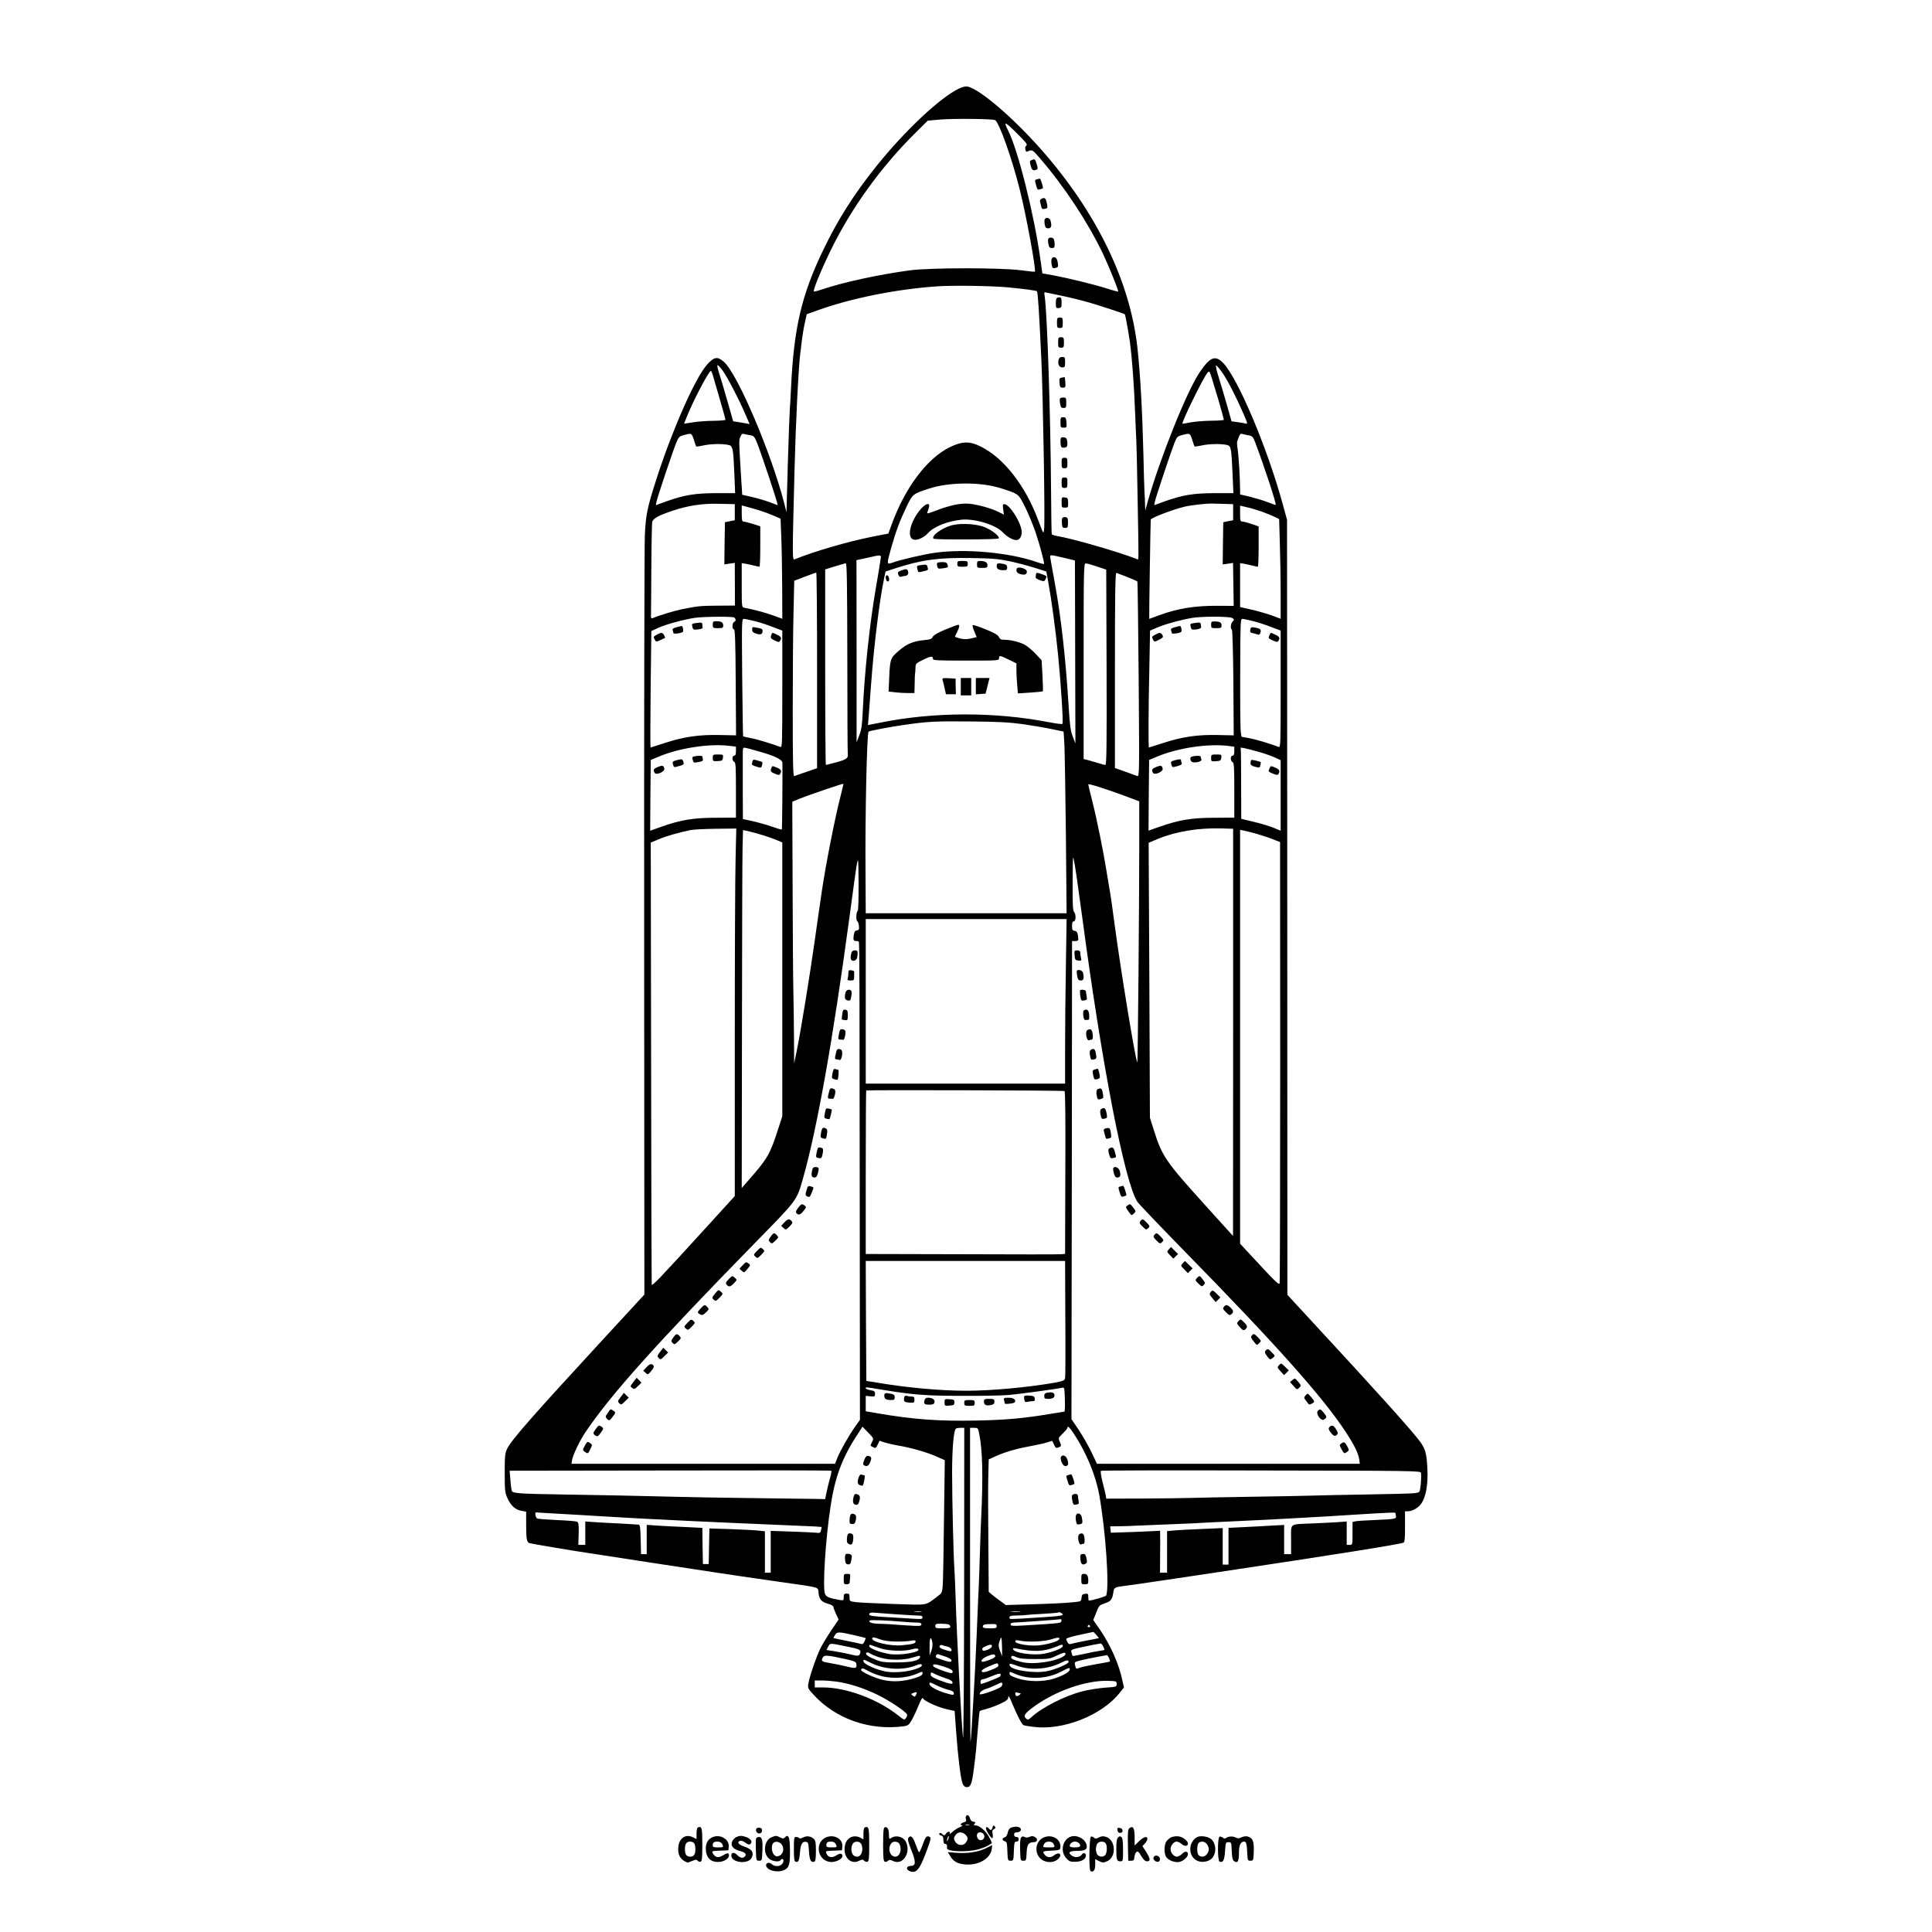 <?xml version="1.0" standalone="no"?>
<!DOCTYPE svg PUBLIC "-//W3C//DTD SVG 20010904//EN"
 "http://www.w3.org/TR/2001/REC-SVG-20010904/DTD/svg10.dtd">
<svg version="1.0" xmlns="http://www.w3.org/2000/svg"
 width="1667pt" height="1667pt" viewBox="0 0 1667 1667"
 preserveAspectRatio="xMidYMid meet">

<g transform="translate(0,1667) scale(0.1,-0.1)"
fill="#000000" stroke="none">
<path d="M8275 15906 c-162 -76 -471 -367 -715 -672 -192 -240 -330 -458 -455
-717 -190 -394 -256 -678 -280 -1202 -4 -77 -8 -156 -10 -175 -2 -19 -10 -227
-17 -462 l-12 -428 -18 73 c-112 435 -401 1115 -520 1223 -57 51 -85 47 -148
-23 -100 -113 -292 -544 -430 -968 -85 -263 -98 -324 -106 -505 -4 -85 -7
-1594 -6 -3353 l2 -3197 -344 -373 c-622 -675 -804 -882 -840 -957 -19 -40
-21 -63 -21 -210 0 -152 2 -169 24 -218 29 -64 69 -100 122 -108 l39 -7 0
-111 c0 -126 5 -153 29 -161 16 -5 382 -67 501 -84 36 -5 270 -41 520 -80 250
-38 505 -77 565 -86 61 -9 169 -25 240 -36 72 -11 240 -35 375 -54 319 -46
286 -36 293 -92 6 -54 27 -77 88 -93 21 -6 39 -16 39 -23 0 -7 11 -34 23 -62
l23 -49 -63 -93 c-34 -51 -77 -121 -93 -154 -35 -69 -95 -244 -105 -305 -6
-39 -4 -44 45 -97 190 -208 483 -311 777 -272 37 5 45 11 69 52 15 26 42 83
59 126 20 49 34 73 38 64 8 -22 122 -75 203 -94 l71 -16 12 -166 c16 -225 40
-419 56 -459 10 -23 20 -32 38 -32 33 0 44 30 61 168 16 122 20 169 36 366 5
65 11 120 14 123 2 2 30 11 62 19 32 9 86 29 121 46 53 26 63 35 63 57 0 17
13 -5 35 -60 37 -90 80 -175 95 -184 5 -3 44 -10 87 -15 254 -33 587 98 743
292 l38 48 -14 62 c-29 140 -103 306 -196 441 l-55 79 26 64 c23 61 27 64 73
80 53 17 64 31 74 92 7 47 7 47 124 62 47 6 157 22 245 35 88 13 327 49 530
79 1020 153 1584 243 1606 256 9 6 13 42 12 139 l0 131 24 0 c41 0 93 31 119
70 38 58 57 166 50 295 -6 136 -18 176 -66 240 -73 98 -401 462 -928 1031
l-214 232 -1 3343 -2 3344 -37 135 c-131 480 -385 1083 -513 1217 -69 72 -114
54 -205 -81 -111 -165 -342 -742 -449 -1121 l-19 -70 -2 50 c0 28 -3 77 -5
110 -2 33 -6 177 -9 320 -10 392 -27 695 -52 925 -63 570 -350 1163 -824 1703
-245 279 -532 525 -640 550 -16 4 -44 -2 -75 -17z m310 -272 c34 -13 147 -331
215 -604 55 -220 142 -692 129 -704 -2 -2 -56 3 -119 12 -171 23 -787 23 -962
-1 -267 -36 -574 -103 -751 -163 -39 -13 -73 -22 -75 -19 -9 9 62 183 143 350
180 370 438 727 737 1022 l103 102 115 10 c112 9 436 6 465 -5z m271 -220 c-9
-6 -13 -19 -9 -32 6 -25 4 -25 37 -12 23 8 30 3 91 -68 211 -245 411 -549 540
-818 51 -107 139 -324 133 -330 -2 -1 -46 10 -98 27 -117 37 -345 92 -465 114
l-91 16 -18 127 c-54 387 -193 940 -278 1107 -42 82 -29 79 71 -20 83 -82 99
-102 87 -111z m-151 -1224 c133 -13 235 -27 242 -33 8 -9 18 -158 38 -587 15
-325 33 -1404 24 -1465 -6 -45 -3 -51 -54 85 -112 295 -294 527 -489 625 -100
51 -165 49 -276 -6 -192 -97 -378 -343 -494 -658 l-31 -85 -135 -26 c-214 -43
-491 -123 -674 -196 -20 -8 -20 13 -1 756 10 404 34 895 50 1020 3 19 9 71 14
116 6 44 17 113 26 152 l16 71 87 31 c293 106 674 183 1032 209 140 10 475 5
625 -9z m470 -75 c66 -14 167 -39 225 -56 96 -28 300 -95 306 -101 4 -6 33
-165 43 -238 20 -150 35 -353 46 -630 3 -74 7 -178 10 -230 2 -52 7 -255 10
-450 11 -621 12 -571 -5 -564 -155 61 -544 174 -693 200 -20 3 -39 10 -42 14
-2 4 -5 169 -6 366 -4 636 -33 1543 -55 1687 -6 36 -5 38 18 32 12 -2 77 -16
143 -30z m-2940 -642 c40 -55 136 -238 193 -370 l40 -92 -26 5 c-15 3 -47 8
-71 12 l-45 7 -47 165 c-26 91 -58 200 -72 243 -14 42 -21 77 -16 77 5 0 25
-21 44 -47z m4312 -19 c45 -64 120 -211 182 -354 37 -85 38 -90 18 -85 -12 4
-44 9 -71 13 l-50 7 -38 135 c-21 74 -54 184 -72 243 -20 62 -29 106 -22 104
6 -2 30 -30 53 -63z m-4398 -16 c5 -18 32 -111 60 -207 28 -96 51 -178 51
-183 0 -4 -46 -8 -102 -9 -57 0 -137 -6 -180 -13 l-76 -12 20 50 c53 137 194
406 212 406 3 0 9 -15 15 -32z m4362 -212 c27 -93 49 -173 49 -178 0 -4 -48
-8 -107 -8 -60 -1 -139 -7 -178 -14 -38 -8 -71 -13 -72 -12 -11 10 181 401
215 439 15 17 17 16 30 -20 7 -21 35 -114 63 -207z m-4525 -348 c9 -29 18 -56
20 -59 2 -4 30 0 61 7 60 14 165 17 218 5 38 -8 42 -28 51 -246 l7 -170 -164
0 c-185 -1 -273 -16 -427 -70 l-93 -34 6 32 c9 43 138 427 168 502 23 56 28
61 69 71 65 18 65 18 84 -38z m486 37 c36 -7 38 -10 69 -89 33 -87 152 -443
163 -488 l6 -27 -77 29 c-43 15 -112 35 -154 44 l-75 17 -13 207 c-16 262 -16
262 -2 295 8 20 16 27 29 23 9 -3 34 -8 54 -11z m3814 -37 c9 -29 18 -56 20
-59 2 -4 30 0 61 7 60 14 165 17 218 5 37 -8 40 -24 50 -251 l7 -165 -163 0
c-185 -1 -273 -16 -427 -70 l-93 -34 6 32 c8 39 135 418 167 502 23 56 26 60
68 71 67 18 67 18 86 -38z m486 36 c34 -6 39 -11 59 -63 78 -207 184 -529 176
-537 -2 -2 -30 8 -63 21 -32 13 -101 34 -151 47 l-93 22 0 40 c-1 107 -12 287
-20 342 -6 34 -8 68 -5 75 23 65 26 70 43 65 9 -3 34 -8 54 -12z m-2171 -447
c52 -14 118 -36 145 -48 46 -23 52 -30 101 -128 28 -58 67 -152 87 -210 39
-117 80 -270 74 -277 -3 -2 -31 5 -64 17 -238 82 -609 116 -874 80 -99 -14
-295 -59 -367 -85 -54 -19 -54 -18 -14 125 41 146 76 238 132 355 54 112 56
113 197 159 162 52 410 58 583 12z m-2298 -146 l37 -1 0 -69 0 -70 -42 -8 -43
-9 -3 -182 -2 -182 45 7 45 6 0 -37 c0 -20 1 -102 1 -183 l0 -148 -148 -1
c-151 -1 -169 -3 -306 -30 -64 -13 -195 -52 -257 -78 -12 -5 -15 3 -13 41 1
27 2 208 3 404 1 196 5 369 7 383 6 32 56 59 176 99 130 44 259 64 392 60 39
-1 87 -2 108 -2z m4265 1 l72 -2 0 -69 0 -70 -42 -8 -43 -9 -3 -182 -2 -182
44 6 45 7 3 -185 3 -186 -135 1 c-202 1 -346 -22 -509 -82 -47 -17 -85 -31
-85 -31 -2 0 11 855 13 857 11 19 198 89 296 112 56 13 182 27 235 26 19 -1
68 -2 108 -3z m-3908 -95 l75 -32 6 -155 c4 -85 7 -280 8 -432 l1 -277 -77 28
c-66 24 -151 47 -250 67 -23 4 -23 5 -23 195 l0 190 38 -6 c20 -4 53 -11 72
-16 19 -5 38 -9 43 -9 4 0 7 79 7 175 l0 174 -66 21 c-36 11 -72 20 -80 20
-11 0 -14 17 -14 69 l0 70 92 -25 c51 -14 127 -39 168 -57z m4232 27 c40 -15
89 -35 109 -45 l36 -18 6 -212 c4 -117 7 -310 7 -430 l0 -218 -77 29 c-43 15
-122 38 -175 50 l-98 22 0 190 0 189 38 -6 c20 -4 53 -11 72 -16 19 -5 38 -9
43 -9 4 0 7 78 7 174 l0 174 -62 21 c-34 12 -70 21 -80 21 -16 0 -18 9 -18 69
l0 68 60 -14 c33 -7 92 -25 132 -39z m-3295 -416 c-3 -24 -21 -135 -41 -248
-53 -313 -96 -711 -112 -1060 -5 -116 -11 -157 -30 -205 l-23 -60 0 786 -1
786 93 20 c128 29 121 30 114 -19z m1583 19 l95 -23 2 -789 2 -790 -23 60
c-19 49 -25 95 -35 255 -25 409 -64 763 -118 1060 -19 107 -38 207 -40 223 -6
33 -6 33 117 4z m-466 -30 c65 -14 162 -40 216 -57 l98 -31 17 -92 c28 -154
63 -412 84 -622 25 -251 47 -592 38 -601 -4 -4 -55 3 -114 14 -466 91 -996 90
-1451 -2 l-113 -22 6 70 c3 39 12 166 21 281 24 330 74 738 114 922 l11 52 77
25 c232 76 380 96 662 91 182 -3 233 -7 334 -28z m-1403 -834 c0 -450 2 -826
4 -835 5 -29 -17 -44 -101 -66 -45 -12 -84 -22 -88 -22 -3 0 -6 380 -6 843 l0
844 83 26 c45 14 88 26 95 26 9 1 12 -169 13 -816z m2154 789 l80 -27 3 -842
c2 -695 0 -843 -11 -843 -7 0 -33 7 -58 15 -24 7 -63 19 -86 25 l-43 11 0 844
c0 798 1 845 18 844 9 0 53 -12 97 -27z m-2415 -896 l0 -844 -92 -32 c-51 -17
-99 -34 -105 -37 -10 -4 -13 116 -13 579 0 321 3 701 7 845 l6 262 91 35 c50
19 94 35 99 35 4 1 7 -379 7 -843z m2677 805 c46 -18 84 -35 87 -39 2 -4 7
-384 11 -846 6 -810 6 -839 -12 -832 -10 4 -57 21 -105 38 l-88 31 0 844 c0
672 3 844 13 840 6 -2 49 -19 94 -36z m-3392 -349 c16 -12 16 -32 0 -38 -18
-7 -21 -64 -2 -64 9 0 13 -100 15 -458 l3 -457 -141 3 c-176 4 -311 -15 -474
-69 -65 -21 -121 -39 -123 -39 -2 0 -2 226 1 503 l6 502 60 28 c67 30 221 72
315 86 75 11 327 13 340 3z m4299 -5 c17 -12 17 -15 2 -29 -17 -18 -22 -64 -7
-70 5 -2 11 -198 13 -458 l3 -455 -139 3 c-174 4 -308 -16 -470 -69 -65 -21
-121 -39 -123 -39 -5 0 -4 338 4 687 l6 322 71 30 c73 30 199 64 296 80 90 14
323 13 344 -2z m-4123 -26 c41 -10 112 -33 157 -51 l82 -31 0 -506 c0 -477 -1
-505 -17 -498 -65 25 -198 66 -253 76 -36 7 -66 14 -68 15 -2 1 -5 230 -8 508
-4 489 -4 506 14 506 10 0 52 -9 93 -19z m4300 0 c41 -10 112 -33 157 -51 l82
-31 0 -506 c0 -477 -1 -505 -17 -498 -69 27 -199 66 -254 76 l-67 12 -6 41
c-4 22 -6 251 -5 508 1 437 2 468 18 468 10 0 51 -9 92 -19z m-1987 -889 c82
-12 195 -31 251 -43 l102 -21 7 -112 c3 -61 9 -414 13 -783 l6 -673 -866 0
-867 0 -2 358 c-4 475 12 1195 26 1209 6 7 196 43 305 58 208 30 270 33 571
30 241 -2 336 -7 454 -23z m-2528 -188 l54 -6 0 -39 c0 -28 -4 -39 -15 -39 -9
0 -15 -9 -15 -24 0 -13 7 -26 15 -30 13 -5 15 -41 15 -243 l0 -238 -173 -1
c-195 0 -305 -19 -472 -78 l-95 -34 2 306 3 305 70 29 c180 75 440 114 611 92z
m4302 0 l52 -7 0 -38 c0 -28 -4 -39 -15 -39 -9 0 -15 -9 -15 -25 0 -14 7 -28
15 -31 13 -5 15 -42 15 -243 l0 -236 -173 -1 c-194 0 -300 -18 -471 -77 l-96
-34 2 305 3 305 70 29 c180 75 436 113 613 92z m-4038 -51 c129 -37 190 -67
191 -95 2 -89 -2 -572 -5 -575 -2 -3 -42 9 -87 25 -46 16 -121 37 -166 47
l-83 18 -1 228 c0 126 0 256 0 289 0 110 -3 102 34 95 17 -4 70 -18 117 -32z
m4300 0 c47 -13 109 -35 138 -48 l52 -24 0 -304 0 -305 -62 26 c-35 14 -111
37 -170 51 l-108 26 -1 270 c0 149 -1 287 -2 307 l-2 38 35 -6 c19 -4 73 -18
120 -31z m-3610 -393 c-47 -182 -126 -586 -159 -810 -17 -113 -46 -320 -66
-460 -42 -293 -115 -742 -149 -910 l-24 -115 -1 205 c-1 113 -3 288 -5 390 -3
102 -6 517 -7 924 l-3 738 59 25 c68 28 378 134 382 130 1 -2 -11 -54 -27
-117z m2443 17 l137 -51 0 -361 c0 -486 -12 -1896 -17 -1892 -15 16 -142 786
-198 1207 -14 107 -30 220 -35 250 -6 30 -19 114 -31 185 -29 180 -84 454
-125 615 -19 74 -34 138 -34 142 0 9 141 -35 303 -95z m947 -2045 l-1 -1757
-32 36 c-18 19 -108 120 -202 223 -350 388 -377 427 -448 651 l-35 110 -5
1187 -6 1186 73 31 c161 67 355 99 558 93 l98 -3 0 -1757z m-4293 1506 c-4
-139 -7 -853 -7 -1586 l0 -1332 -212 -233 c-440 -483 -503 -549 -505 -530 -1
10 -4 872 -5 1916 l-3 1897 70 29 c66 28 173 58 275 79 25 5 123 10 219 11
l174 2 -6 -253z m253 190 c36 -11 84 -29 108 -39 l42 -18 0 -1181 0 -1181 -41
-127 c-65 -199 -88 -240 -237 -410 l-72 -83 2 1393 c1 766 3 1461 5 1544 l4
152 62 -14 c34 -8 91 -24 127 -36z m4247 16 c45 -13 108 -34 140 -47 l58 -23
1 -1895 c0 -1042 -2 -1903 -5 -1913 -6 -14 -41 19 -174 163 l-167 180 0 1785
0 1786 33 -7 c17 -3 69 -16 114 -29z m-3446 -663 c-14 -9 -17 -81 -4 -89 6 -4
13 -23 14 -42 3 -29 1 -35 -17 -38 -16 -2 -23 -12 -27 -39 -7 -43 -3 -53 24
-53 10 0 19 -3 20 -7 5 -61 6 -405 7 -2116 l2 -2008 -44 -62 c-54 -77 -127
-206 -152 -269 l-19 -48 -1137 0 -1137 0 5 33 c9 47 66 166 115 239 220 325
598 748 1452 1622 384 392 369 373 425 566 121 425 259 1196 402 2260 81 599
75 576 78 296 1 -139 -2 -242 -7 -245z m1893 262 c15 -109 34 -245 42 -303
171 -1286 368 -2303 478 -2470 13 -19 187 -201 386 -405 809 -825 1214 -1279
1413 -1583 74 -113 107 -182 115 -234 l5 -38 -1134 0 -1134 0 -47 99 c-26 55
-76 141 -110 193 l-63 93 3 2063 2 2062 23 0 c32 0 35 4 28 48 -5 28 -11 38
-29 40 -18 3 -22 10 -22 43 0 28 4 39 15 39 19 0 21 63 2 82 -10 10 -13 69
-12 240 0 126 2 228 5 228 4 0 19 -89 34 -197z m-97 -730 c-4 -219 -7 -539 -7
-710 l0 -313 -860 0 -860 0 0 710 0 710 867 0 866 0 -6 -397z m-12 -1087 c7
-2 9 -244 7 -704 l-2 -701 -33 -3 c-17 -2 -404 -2 -859 0 l-828 2 0 703 c0
387 2 706 4 708 5 5 1697 1 1711 -5z m7 -1960 c2 -272 1 -505 -2 -518 -5 -20
-17 -25 -100 -40 -221 -39 -542 -68 -750 -68 -221 0 -514 26 -765 69 l-100 16
-3 518 -2 517 860 0 860 0 2 -494z m-1593 -615 c268 -45 387 -55 701 -55 168
-1 348 3 400 7 91 8 424 53 465 63 19 5 20 -1 23 -101 2 -58 0 -105 -4 -105
-4 0 -59 -9 -123 -20 -222 -37 -378 -52 -632 -57 -323 -7 -549 9 -861 63 l-98
17 0 66 0 67 40 -4 c37 -4 40 -2 40 21 0 22 -6 26 -40 32 -22 4 -40 11 -40 16
0 12 -6 12 129 -10z m-75 -453 c-8 -16 -14 -31 -12 -33 2 -1 12 -7 24 -13 18
-10 23 -7 37 23 l16 34 40 -14 c22 -7 80 -21 128 -29 113 -20 246 -58 329 -96
l66 -29 -7 -513 c-3 -282 -8 -540 -11 -573 -5 -56 -8 -62 -47 -91 -110 -81
-70 -73 -372 -64 -148 5 -296 12 -327 16 -58 7 -58 7 -58 40 0 30 -3 34 -25
34 -21 0 -25 -5 -25 -30 0 -30 -1 -31 -37 -25 -91 16 -114 26 -125 53 -21 55
4 463 48 752 38 254 100 421 232 622 l44 68 49 -51 c49 -50 49 -50 33 -81z
m1745 66 c105 -160 185 -353 216 -524 54 -303 88 -784 60 -867 -3 -8 -122 -43
-149 -43 -4 0 -6 14 -6 31 0 27 -3 30 -27 27 -23 -2 -29 -9 -31 -34 -3 -30 -6
-32 -55 -37 -72 -9 -231 -16 -430 -21 l-168 -5 -51 37 c-28 20 -61 46 -74 57
l-23 20 -3 415 c-2 228 -3 485 -1 571 l4 157 67 30 c80 36 185 65 307 87 50 9
109 22 132 30 l42 13 16 -34 c14 -30 18 -32 40 -22 23 10 24 12 10 46 -15 34
-15 35 25 73 22 22 40 43 40 49 0 23 18 6 59 -56z m-950 -1321 c-1 -770 -5
-1341 -10 -1294 -17 174 -53 864 -64 1216 -3 99 -8 205 -10 235 -8 99 -20 610
-20 840 1 199 12 341 31 372 3 4 21 8 40 8 l34 0 -1 -1377z m130 1325 c29
-139 34 -368 17 -723 -3 -60 -8 -198 -11 -305 -3 -107 -8 -238 -10 -290 -3
-52 -7 -153 -10 -225 -9 -239 -25 -568 -35 -725 -5 -85 -12 -207 -16 -270 -4
-63 -8 -117 -10 -119 -2 -2 -4 606 -4 1352 l0 1357 34 0 c34 0 35 -1 45 -52z
m-1289 -388 c-10 -36 -23 -90 -29 -120 l-11 -55 -98 2 c-53 0 -299 4 -547 7
-247 3 -535 8 -640 11 -329 8 -639 15 -980 20 -378 6 -431 10 -439 31 -3 8 -9
50 -12 94 l-7 80 1384 2 c761 2 1387 1 1391 -2 4 -3 -1 -35 -12 -70z m5101 52
c3 -37 0 -89 -6 -129 -6 -41 -7 -41 -53 -47 -26 -3 -211 -8 -412 -11 -201 -3
-417 -8 -480 -10 -63 -2 -304 -7 -535 -10 -231 -4 -460 -8 -510 -10 -49 -2
-232 -4 -405 -5 l-315 -1 -3 23 c-2 13 -15 66 -28 117 -13 52 -20 97 -15 100
5 4 628 5 1385 3 1300 -2 1376 -3 1377 -20z m-7288 -362 c188 -11 378 -22 422
-25 44 -2 127 -7 185 -10 58 -3 148 -8 200 -10 119 -7 907 -42 1135 -51 94 -3
171 -8 173 -9 2 -1 0 -14 -4 -29 -5 -23 -10 -25 -43 -21 -20 2 -116 7 -213 10
l-178 6 0 -181 0 -180 -25 0 -25 0 0 179 0 179 -52 5 c-29 4 -137 9 -240 13
l-187 6 -3 -153 -3 -154 -25 0 -25 0 -3 156 -2 156 -143 7 c-78 3 -186 9 -239
12 l-98 7 0 -127 0 -126 -25 0 -24 0 -3 127 c-2 103 -6 127 -18 128 -8 1 -76
5 -150 9 -74 3 -174 9 -222 12 l-88 6 0 -101 0 -101 -30 0 -30 0 3 96 c2 77
-1 97 -13 104 -8 4 -85 11 -170 14 -85 4 -163 10 -172 12 -16 5 -27 54 -12 54
3 0 159 -9 347 -20z m7068 13 c0 -5 2 -16 4 -25 4 -23 -8 -26 -175 -33 -80 -3
-157 -8 -172 -11 l-28 -6 0 -99 c0 -99 0 -99 -25 -99 l-25 0 0 101 0 101 -82
-6 c-46 -3 -144 -8 -218 -11 -200 -9 -180 7 -180 -140 l0 -125 -30 0 -30 0 0
126 0 126 -97 -5 c-54 -4 -162 -9 -240 -13 l-143 -7 0 -158 0 -159 -25 0 -25
0 0 158 0 157 -187 -8 c-104 -4 -212 -10 -240 -13 l-53 -5 0 -180 0 -179 -30
0 -31 0 1 153 c1 83 1 165 0 181 l0 28 -122 -6 c-68 -3 -163 -7 -213 -8 l-90
-3 -3 28 -3 27 88 1 c48 1 102 2 118 4 17 1 116 5 220 9 105 4 226 9 270 11
44 3 224 12 400 20 176 8 356 17 400 20 44 2 134 7 200 11 66 3 246 14 400 24
344 21 365 22 366 13z m-4093 -850 c-16 -2 -40 -2 -55 0 -16 2 -3 4 27 4 30 0
43 -2 28 -4z m849 0 c-20 -2 -52 -2 -70 0 -17 2 0 4 38 4 39 0 53 -2 32 -4z
m-1045 -23 c81 -6 161 -10 177 -10 22 0 31 -5 31 -16 0 -15 -11 -16 -97 -10
-54 3 -143 9 -198 12 -120 6 -165 12 -165 23 0 16 13 20 59 15 25 -2 112 -9
193 -14z m1408 10 c29 -18 1 -24 -160 -34 -309 -20 -290 -20 -290 -2 0 13 12
16 63 17 34 0 70 2 79 4 9 2 74 6 145 10 70 4 130 9 132 11 7 6 15 5 31 -6z
m-1360 -74 c30 -3 76 -5 103 -6 37 0 47 -4 47 -16 0 -15 -13 -16 -122 -9 -68
4 -132 9 -143 10 -11 1 -51 3 -90 4 -70 1 -102 11 -92 28 5 8 149 2 297 -11z
m1358 7 c-3 -19 -6 -19 -320 -38 -105 -6 -118 -5 -118 9 0 12 11 16 48 17 42
1 364 24 385 28 5 0 7 -7 5 -16z m-974 -29 c9 -3 16 -12 16 -20 0 -11 -16 -14
-65 -14 -58 0 -65 2 -65 20 0 17 7 20 49 20 27 0 56 -3 65 -6z m416 -15 c0
-17 -8 -19 -60 -19 -45 0 -60 4 -60 14 0 18 14 23 73 23 40 1 47 -2 47 -18z
m805 1 c3 -5 -1 -10 -10 -10 -9 0 -13 5 -10 10 3 6 8 10 10 10 2 0 7 -4 10
-10z m-2022 -82 c48 -11 87 -21 87 -23 0 -2 -5 -16 -12 -30 -7 -17 -17 -24
-27 -20 -8 3 -65 15 -125 27 -61 12 -112 23 -114 24 -2 1 4 14 13 27 19 29 29
29 178 -5z m2077 5 l22 -28 -109 -21 c-59 -11 -118 -24 -130 -28 -16 -5 -24
-2 -32 13 -6 11 -11 24 -11 30 0 5 42 19 93 30 90 20 125 27 139 30 4 0 16
-11 28 -26z m-1730 -57 c47 -1 104 2 128 7 33 6 42 4 42 -7 0 -17 -24 -23
-116 -32 -103 -10 -270 30 -258 61 4 10 17 9 62 -8 39 -14 83 -20 142 -21z
m1404 14 c-18 -17 -111 -42 -175 -47 -83 -7 -199 13 -199 34 0 12 8 13 43 6
74 -14 217 -7 277 15 50 17 76 14 54 -8z m-1089 -23 c3 -18 0 -49 -9 -72 l-15
-40 0 78 c-1 79 12 98 24 34z m601 -38 l1 -80 -18 45 c-14 37 -15 53 -6 81 6
19 13 35 16 35 3 0 6 -36 7 -81z m-1338 4 c106 -21 121 -28 115 -53 -8 -30
-17 -32 -80 -16 -32 8 -93 20 -135 27 l-77 12 15 29 c17 32 9 32 162 1z m2210
2 c7 -14 12 -28 12 -30 0 -2 -21 -7 -47 -10 -27 -4 -88 -16 -136 -27 -49 -11
-90 -18 -92 -16 -2 1 -6 15 -10 29 -6 25 -5 26 92 47 88 19 125 26 159 31 6 0
16 -10 22 -24z m-1923 -17 c70 -24 207 -28 274 -9 30 9 47 9 54 2 26 -26 -152
-57 -246 -43 -84 14 -177 49 -177 69 0 11 5 13 18 8 9 -4 44 -16 77 -27z m578
15 c27 -6 46 -27 34 -39 -3 -4 -28 1 -56 11 -37 12 -48 20 -44 31 3 9 12 13
22 9 9 -4 29 -9 44 -12z m385 0 c-2 -9 -20 -22 -40 -29 -31 -11 -37 -10 -42 2
-4 10 5 20 27 29 43 19 59 18 55 -2z m612 3 c0 -17 -82 -50 -162 -65 -94 -17
-255 6 -266 38 -4 11 3 12 29 7 147 -31 236 -27 336 13 59 24 63 25 63 7z
m-1570 -100 c77 -23 200 -22 278 3 57 17 63 18 60 3 -6 -31 -75 -46 -203 -46
-101 -1 -129 3 -176 22 -68 27 -94 46 -85 60 4 8 17 5 39 -8 18 -10 57 -26 87
-34z m1583 17 c-65 -49 -268 -79 -367 -54 -75 19 -96 29 -90 45 5 12 11 12 42
-2 28 -13 68 -17 162 -17 119 0 128 1 190 31 44 21 67 27 72 20 4 -6 0 -17 -9
-23z m-1025 -7 c30 -10 52 -24 52 -32 0 -21 -19 -18 -127 21 -7 2 -10 11 -7
20 4 9 12 14 18 12 6 -2 35 -12 64 -21z m430 6 c4 -12 -39 -34 -92 -48 -48
-12 -28 26 24 46 49 20 62 20 68 2z m-1298 -26 c74 -16 96 -25 98 -39 8 -43
-2 -46 -80 -27 -40 10 -106 24 -145 30 -74 12 -81 17 -63 50 11 21 39 19 190
-14z m2279 8 c6 -15 10 -28 8 -30 -2 -2 -55 -13 -118 -23 -63 -11 -128 -25
-143 -31 -33 -12 -31 -13 -40 22 -6 25 -3 28 31 37 37 10 162 36 213 44 14 2
28 5 31 6 3 0 11 -11 18 -25z m-2053 -43 c113 -56 269 -66 381 -23 41 16 53
17 57 6 8 -22 -98 -56 -194 -61 -60 -4 -103 -1 -147 11 -79 20 -163 62 -163
81 0 19 -3 20 66 -14z m1704 8 c0 -16 -118 -66 -188 -79 -106 -21 -304 8 -319
47 -9 23 1 23 58 2 114 -44 271 -34 386 25 47 24 63 25 63 5z m-1000 -82 c0
-14 -5 -16 -27 -11 -48 12 -132 45 -138 55 -16 24 12 24 85 0 59 -19 79 -31
80 -44z m394 58 c4 -12 -7 -21 -42 -36 -67 -29 -102 -35 -102 -17 0 8 26 25
63 40 77 32 74 31 81 13z m-1045 -86 c109 -38 242 -34 346 11 43 19 45 19 45
1 0 -13 -16 -24 -63 -39 -92 -30 -188 -37 -275 -18 -67 14 -192 70 -192 86 0
18 17 18 49 -1 20 -12 60 -30 90 -40z m1661 46 c0 -20 -50 -50 -130 -77 -92
-31 -229 -31 -322 1 -51 17 -68 27 -68 41 0 18 1 18 44 -1 120 -53 280 -47
399 16 74 38 77 39 77 20z m-1157 -42 c18 -9 57 -24 87 -34 35 -10 56 -23 58
-34 3 -14 -1 -16 -30 -10 -18 4 -61 19 -95 32 -46 19 -63 30 -63 44 0 23 3 23
43 2z m554 -19 c-10 -10 -148 -64 -163 -64 -2 0 -4 9 -4 20 0 12 7 20 18 20 9
0 46 13 82 28 43 19 67 25 72 18 4 -6 2 -16 -5 -22z m-1407 -44 c108 -15 239
-58 355 -115 102 -50 245 -146 252 -170 2 -6 -3 -19 -11 -30 -13 -18 -16 -16
-72 28 -176 138 -443 237 -641 237 l-73 0 0 30 0 30 63 0 c34 0 91 -5 127 -10z
m2415 -20 c0 -25 -2 -25 -100 -32 -55 -4 -144 -18 -198 -32 -149 -38 -349
-140 -439 -224 -23 -21 -30 -23 -43 -12 -28 23 -15 45 60 100 187 138 450 231
640 227 78 -2 80 -3 80 -27z m-1453 -50 c35 -9 48 -17 48 -30 0 -17 -4 -17
-49 -5 -86 22 -161 62 -161 84 0 18 3 18 57 -9 31 -16 79 -34 105 -40z m452
23 c-21 -15 -117 -52 -157 -60 -27 -5 -28 -4 -19 14 6 11 30 25 54 32 24 7 63
24 88 36 39 20 45 21 49 7 2 -9 -5 -22 -15 -29z m-724 -50 c0 -5 -4 -14 -9
-22 -8 -13 -12 -13 -26 -1 -16 13 -16 15 2 21 24 10 33 10 33 2z m893 -3 c7 0
3 -7 -7 -15 -21 -16 -36 -11 -36 12 0 10 6 13 16 9 9 -3 21 -6 27 -6z"/>
<path d="M8904 15290 c-20 -8 -21 -12 -11 -49 11 -40 20 -47 50 -35 12 4 13
12 3 44 -14 48 -16 50 -42 40z"/>
<path d="M8948 15123 c-21 -5 -21 -6 -7 -56 9 -33 13 -37 32 -31 12 3 23 8 25
9 6 5 -19 85 -26 84 -4 -1 -15 -3 -24 -6z"/>
<path d="M8982 14952 c-7 -5 -11 -15 -8 -23 2 -8 7 -26 10 -40 5 -22 10 -25
31 -21 23 4 25 8 19 41 -10 54 -20 62 -52 43z"/>
<path d="M9015 14779 c-4 -6 -4 -26 -1 -45 6 -28 11 -34 31 -34 26 0 32 19 19
68 -7 23 -38 30 -49 11z"/>
<path d="M9045 14610 c-3 -5 -3 -25 1 -45 5 -28 11 -35 30 -35 20 0 24 5 24
29 0 16 -3 36 -6 45 -7 18 -39 22 -49 6z"/>
<path d="M9074 14435 c-4 -8 -3 -30 0 -49 6 -29 10 -33 31 -28 27 5 29 11 19
61 -7 34 -40 44 -50 16z"/>
<path d="M9128 14103 c-14 -4 -18 -15 -18 -49 0 -41 2 -44 25 -42 22 2 25 7
25 45 0 45 -5 52 -32 46z"/>
<path d="M9120 13885 c0 -41 2 -45 25 -45 23 0 25 4 25 45 0 41 -2 45 -25 45
-23 0 -25 -4 -25 -45z"/>
<path d="M9130 13715 c0 -41 2 -45 25 -45 23 0 25 4 25 45 0 41 -2 45 -25 45
-23 0 -25 -4 -25 -45z"/>
<path d="M9134 13566 c-9 -38 4 -66 32 -66 22 0 24 4 24 45 0 41 -2 45 -25 45
-18 0 -26 -7 -31 -24z"/>
<path d="M9162 13412 c-20 -3 -23 -8 -20 -45 3 -37 6 -42 28 -42 23 0 25 3 22
45 -2 25 -4 45 -5 45 -1 1 -12 -1 -25 -3z"/>
<path d="M9146 13232 c-3 -5 -3 -25 1 -45 5 -31 10 -37 29 -37 22 0 24 4 24
45 0 41 -2 45 -24 45 -14 0 -27 -4 -30 -8z"/>
<path d="M9150 13025 c0 -42 2 -45 28 -45 26 0 27 2 24 45 -4 40 -7 45 -28 45
-22 0 -24 -4 -24 -45z"/>
<path d="M9155 12892 c-7 -7 -6 -57 1 -75 3 -9 14 -12 30 -9 19 3 24 10 24 36
0 17 -4 36 -8 42 -7 11 -38 15 -47 6z"/>
<path d="M9160 12675 c0 -41 2 -45 25 -45 23 0 25 4 25 45 0 41 -2 45 -25 45
-23 0 -25 -4 -25 -45z"/>
<path d="M9160 12505 c0 -41 2 -45 25 -45 23 0 25 4 25 45 0 41 -2 45 -25 45
-23 0 -25 -4 -25 -45z"/>
<path d="M9160 12336 c0 -44 1 -46 29 -46 27 0 28 2 27 43 -1 38 -4 42 -28 45
-27 3 -28 2 -28 -42z"/>
<path d="M9165 12198 c-3 -7 -4 -29 -2 -48 2 -30 6 -35 27 -35 23 0 25 4 25
45 0 39 -3 45 -23 48 -12 2 -24 -3 -27 -10z"/>
<path d="M8237 12314 c-38 -8 -99 -26 -135 -40 -104 -39 -106 -40 -99 -20 4
10 10 29 13 42 10 40 -29 30 -71 -18 -92 -107 -125 -248 -61 -264 32 -8 89 18
123 56 49 56 169 104 290 116 112 11 294 -44 353 -107 38 -40 88 -69 119 -69
32 0 53 41 45 87 -15 85 -107 223 -148 223 -15 0 -16 -7 -10 -45 l6 -45 -49
24 c-59 30 -178 63 -253 70 -32 3 -84 -1 -123 -10z"/>
<path d="M8203 12135 c-85 -26 -170 -91 -148 -113 10 -10 556 -8 562 2 13 20
-74 84 -142 105 -78 24 -206 27 -272 6z"/>
<path d="M8260 11805 c0 -23 4 -25 45 -25 41 0 45 2 45 25 0 23 -4 25 -45 25
-41 0 -45 -2 -45 -25z"/>
<path d="M8430 11800 c0 -29 2 -30 45 -30 41 0 45 2 45 24 0 24 -21 36 -67 36
-19 0 -23 -6 -23 -30z"/>
<path d="M8086 11812 c-3 -5 -2 -18 1 -30 5 -19 10 -21 47 -16 50 8 49 8 41
33 -5 17 -15 21 -45 21 -21 0 -41 -4 -44 -8z"/>
<path d="M8600 11786 c0 -26 16 -36 61 -36 24 0 29 4 29 24 0 18 -7 25 -31 30
-51 10 -59 7 -59 -18z"/>
<path d="M7937 11793 c-26 -4 -28 -8 -22 -31 8 -34 4 -32 49 -22 46 10 47 11
39 38 -5 22 -11 23 -66 15z"/>
<path d="M8773 11764 c-9 -24 4 -42 36 -49 36 -8 51 -1 51 24 0 25 -78 47 -87
25z"/>
<path d="M7774 11747 c-28 -11 -30 -15 -23 -36 6 -15 14 -21 25 -17 9 3 21 6
27 6 25 0 39 18 32 39 -7 24 -16 25 -61 8z"/>
<path d="M8939 11716 c-1 -9 -2 -21 -3 -27 -1 -7 16 -18 36 -25 34 -12 39 -11
48 6 14 26 13 29 -12 39 -58 22 -68 23 -69 7z"/>
<path d="M7645 11701 c-9 -16 5 -53 18 -48 13 4 11 36 -3 50 -4 5 -11 4 -15
-2z"/>
<path d="M8156 11238 c-66 -28 -101 -49 -108 -63 -8 -19 -21 -23 -81 -29 -83
-8 -140 -31 -201 -82 -82 -68 -86 -78 -93 -227 l-6 -134 54 -6 c30 -4 80 -7
112 -7 l57 0 2 78 c0 42 2 82 3 87 2 6 3 28 4 50 1 40 3 41 67 73 65 32 84 34
84 6 0 -12 44 -14 285 -14 278 0 285 0 285 20 0 27 8 25 85 -12 l65 -32 0 -61
c0 -33 3 -91 7 -129 l6 -69 106 7 c58 4 107 9 109 11 2 2 1 63 -3 136 l-8 133
-51 54 c-28 30 -69 64 -91 77 -43 25 -124 45 -181 45 -27 0 -37 5 -45 24 -8
17 -39 35 -115 66 -58 24 -108 40 -111 36 -4 -3 2 -28 14 -55 l20 -48 -49 -12
c-37 -8 -61 -8 -94 0 -24 6 -44 13 -44 16 0 2 6 16 14 31 24 47 29 72 14 71
-7 0 -57 -19 -112 -41z"/>
<path d="M8133 10803 c3 -10 11 -42 17 -70 l12 -53 43 0 43 0 -2 68 -1 67 -58
3 c-52 3 -58 1 -54 -15z"/>
<path d="M8290 10745 l0 -75 45 0 45 0 0 75 0 75 -45 0 -45 0 0 -75z"/>
<path d="M8420 10749 l0 -70 42 3 42 3 17 68 17 67 -59 0 -59 0 0 -71z"/>
<path d="M6150 11280 c0 -29 2 -30 45 -30 41 0 45 2 45 24 0 26 -16 36 -61 36
-26 0 -29 -4 -29 -30z"/>
<path d="M5998 11293 c-30 -5 -31 -6 -22 -39 5 -17 11 -19 47 -15 23 3 41 9
40 14 -2 4 -3 16 -3 27 0 20 -6 21 -62 13z"/>
<path d="M5837 11258 c-27 -7 -37 -14 -33 -25 3 -8 6 -19 6 -25 0 -11 69 -2
82 10 8 8 -1 53 -11 51 -3 -1 -23 -6 -44 -11z"/>
<path d="M5668 11194 c-31 -17 -32 -18 -18 -44 10 -19 12 -19 48 -3 20 10 38
18 40 19 2 1 -1 12 -8 23 -13 25 -25 26 -62 5z"/>
<path d="M10450 11279 c0 -28 2 -29 45 -29 41 0 45 2 45 25 0 25 -15 33 -67
33 -19 1 -23 -5 -23 -29z"/>
<path d="M10298 11293 c-30 -5 -31 -6 -22 -39 5 -17 11 -19 47 -15 25 4 42 11
41 19 -4 46 -2 45 -66 35z"/>
<path d="M10137 11258 c-27 -7 -37 -14 -33 -25 3 -8 6 -19 6 -25 0 -11 69 -2
82 10 8 8 -1 53 -11 51 -3 -1 -23 -6 -44 -11z"/>
<path d="M9968 11194 c-31 -17 -32 -18 -18 -45 11 -19 11 -19 51 1 34 18 38
23 29 40 -13 24 -25 24 -62 4z"/>
<path d="M6490 11238 c0 -20 8 -27 37 -36 38 -12 52 -5 53 25 0 16 -8 20 -53
28 -35 7 -37 6 -37 -17z"/>
<path d="M6656 11194 c-11 -27 -7 -34 30 -51 31 -15 36 -15 44 -3 16 25 11 36
-25 53 -43 21 -41 21 -49 1z"/>
<path d="M10788 11237 c-4 -21 0 -26 21 -30 14 -3 33 -8 43 -12 11 -4 18 0 23
15 9 28 -1 37 -46 45 -33 6 -37 4 -41 -18z"/>
<path d="M10952 11186 c-10 -22 -7 -25 30 -42 34 -15 41 -16 49 -3 15 24 10
35 -26 52 -44 21 -40 22 -53 -7z"/>
<path d="M6150 10131 c0 -29 2 -30 43 -28 38 2 42 5 45 30 3 26 2 27 -42 27
-44 0 -46 -1 -46 -29z"/>
<path d="M5987 10143 c-13 -3 -16 -10 -11 -26 9 -30 8 -30 52 -22 30 5 39 11
37 23 -2 9 -4 20 -4 25 -1 7 -44 8 -74 0z"/>
<path d="M5832 10109 c-28 -8 -32 -13 -26 -32 9 -30 7 -30 53 -17 42 11 46 16
35 44 -7 18 -14 18 -62 5z"/>
<path d="M5678 10053 c-39 -15 -45 -27 -29 -52 14 -22 87 10 83 36 -6 29 -15
32 -54 16z"/>
<path d="M10450 10129 c0 -29 1 -30 43 -27 38 3 42 6 45 31 3 26 2 27 -42 27
-45 0 -46 -1 -46 -31z"/>
<path d="M10288 10143 c-19 -5 -23 -20 -9 -42 13 -20 95 -5 87 16 -3 8 -6 19
-6 24 0 9 -41 10 -72 2z"/>
<path d="M10132 10109 c-28 -8 -32 -13 -26 -32 9 -30 7 -30 54 -17 31 8 40 15
36 26 -3 9 -6 20 -6 25 0 11 -14 10 -58 -2z"/>
<path d="M9978 10053 c-39 -15 -45 -27 -29 -52 14 -22 87 10 83 36 -6 29 -15
32 -54 16z"/>
<path d="M6493 10102 c-2 -9 -5 -21 -6 -26 -1 -5 17 -14 40 -21 40 -12 42 -12
48 12 7 30 9 28 -39 41 -33 10 -39 9 -43 -6z"/>
<path d="M6656 10044 c-11 -28 -7 -35 30 -50 30 -13 38 -13 45 -2 16 25 9 39
-26 54 -42 17 -42 17 -49 -2z"/>
<path d="M10796 10112 c-3 -3 -6 -15 -6 -27 0 -16 9 -23 39 -31 38 -10 40 -10
46 14 3 13 5 25 3 26 -12 8 -78 23 -82 18z"/>
<path d="M10952 10036 c-10 -23 -8 -25 30 -41 33 -13 43 -14 49 -3 16 25 9 39
-26 54 -43 18 -40 18 -53 -10z"/>
<path d="M7346 8448 c-12 -48 -7 -68 18 -68 24 0 36 21 36 68 0 17 -6 22 -24
22 -16 0 -26 -7 -30 -22z"/>
<path d="M7320 8271 c0 -16 -3 -36 -6 -45 -5 -13 1 -16 25 -16 29 0 31 3 31
35 0 19 0 38 0 43 0 4 -11 8 -25 10 -22 3 -25 0 -25 -27z"/>
<path d="M7296 8108 c-12 -46 -7 -65 18 -70 22 -4 25 -1 31 33 4 21 4 43 0 49
-11 18 -42 11 -49 -12z"/>
<path d="M7267 7918 c-3 -23 -5 -43 -4 -44 1 -1 13 -4 27 -6 23 -3 25 0 25 42
0 38 -3 45 -21 48 -18 3 -22 -3 -27 -40z"/>
<path d="M7246 7778 c-3 -7 -7 -28 -10 -45 -5 -28 -3 -33 14 -33 11 0 23 -1
27 -2 4 -2 11 15 15 36 6 29 5 42 -4 48 -19 12 -38 10 -42 -4z"/>
<path d="M7215 7593 c-4 -16 -8 -36 -10 -45 -2 -10 3 -18 10 -18 7 0 20 -2 28
-6 20 -7 34 75 15 88 -24 14 -38 8 -43 -19z"/>
<path d="M7183 7408 c-8 -41 -7 -43 16 -50 14 -4 26 -6 27 -5 9 10 14 87 6 87
-6 0 -17 3 -25 6 -12 4 -18 -5 -24 -38z"/>
<path d="M7157 7263 c-18 -66 -18 -73 3 -73 11 0 23 0 28 -1 4 0 11 16 16 36
6 28 5 39 -5 46 -22 14 -37 11 -42 -8z"/>
<path d="M7127 7103 c-2 -4 -7 -24 -11 -44 -6 -32 -4 -37 16 -42 12 -4 24 -4
26 -2 4 4 22 79 19 81 -10 8 -46 13 -50 7z"/>
<path d="M7085 6899 c-8 -45 -8 -44 22 -53 19 -6 22 -2 28 35 5 30 3 44 -6 50
-26 17 -37 9 -44 -32z"/>
<path d="M7056 6762 c-2 -4 -7 -23 -11 -43 -6 -33 -5 -37 19 -41 23 -5 26 -1
34 36 5 27 5 44 -2 48 -14 10 -34 10 -40 0z"/>
<path d="M7006 6565 c-8 -41 -2 -55 23 -55 13 0 22 12 29 40 11 44 8 50 -24
50 -17 0 -23 -7 -28 -35z"/>
<path d="M6959 6400 c-11 -35 -10 -43 2 -51 8 -5 18 -7 23 -6 9 3 39 78 34 82
-2 2 -13 6 -25 9 -19 6 -24 2 -34 -34z"/>
<path d="M6886 6248 c-18 -24 -22 -36 -14 -45 17 -21 35 -15 62 20 24 29 24
33 9 45 -24 17 -29 16 -57 -20z"/>
<path d="M6767 6122 l-27 -29 20 -18 c20 -19 21 -18 52 12 27 27 29 34 18 47
-18 23 -33 20 -63 -12z"/>
<path d="M6649 5999 c-20 -28 -20 -32 -5 -47 14 -15 18 -14 46 13 28 27 29 30
13 47 -22 24 -28 23 -54 -13z"/>
<path d="M6532 5877 c-31 -32 -32 -34 -14 -50 17 -16 20 -15 50 16 31 32 32
34 14 50 -17 16 -20 15 -50 -16z"/>
<path d="M6407 5752 l-27 -29 20 -18 c20 -18 21 -18 49 16 26 30 27 35 12 46
-22 17 -24 17 -54 -15z"/>
<path d="M6285 5630 c-23 -24 -26 -32 -15 -45 18 -22 33 -19 63 13 27 28 27
29 9 45 -24 22 -23 22 -57 -13z"/>
<path d="M6168 5506 c-26 -32 -27 -34 -10 -50 17 -15 20 -14 50 17 31 32 32
34 14 50 -23 21 -22 22 -54 -17z"/>
<path d="M6047 5382 c-32 -34 -33 -38 -6 -53 18 -9 25 -7 50 17 27 26 28 29
12 46 -21 24 -24 23 -56 -10z"/>
<path d="M5932 5257 c-31 -32 -32 -34 -14 -50 17 -16 20 -15 50 16 31 32 32
34 14 50 -17 16 -20 15 -50 -16z"/>
<path d="M5809 5129 c-20 -28 -20 -32 -5 -47 14 -15 18 -14 46 13 28 27 29 30
13 47 -22 24 -28 23 -54 -13z"/>
<path d="M5695 5005 c-25 -34 -26 -38 -11 -53 15 -15 19 -14 48 16 l33 32 -21
21 -21 20 -28 -36z"/>
<path d="M5577 4872 l-27 -29 20 -18 c20 -18 21 -18 49 16 21 24 26 37 19 47
-16 19 -32 15 -61 -16z"/>
<path d="M5464 4745 c-27 -36 -28 -38 -9 -51 17 -13 22 -11 49 16 l31 30 -21
21 -21 21 -29 -37z"/>
<path d="M5355 4615 c-26 -34 -27 -37 -12 -53 16 -15 19 -14 49 16 l33 32 -21
21 -21 21 -28 -37z"/>
<path d="M5250 4488 c-8 -13 -18 -28 -22 -34 -4 -6 1 -19 11 -28 18 -16 20
-16 47 19 27 36 27 38 9 51 -25 18 -28 18 -45 -8z"/>
<path d="M5141 4341 c-26 -36 -26 -43 -2 -58 16 -10 22 -7 45 25 24 34 25 38
9 50 -24 17 -29 16 -52 -17z"/>
<path d="M5045 4194 c-19 -36 -19 -36 0 -50 27 -20 29 -18 49 23 17 35 17 38
0 50 -25 18 -27 17 -49 -23z"/>
<path d="M9272 8428 c3 -39 6 -43 32 -46 28 -3 29 -2 22 28 -3 18 -6 39 -6 46
0 8 -11 14 -26 14 -23 0 -25 -3 -22 -42z"/>
<path d="M9290 8286 c0 -7 3 -28 6 -45 5 -24 12 -31 30 -31 25 0 30 20 18 68
-7 25 -54 32 -54 8z"/>
<path d="M9319 8123 c-2 -12 1 -46 6 -69 4 -17 10 -20 31 -16 23 4 25 8 20 35
-3 16 -6 36 -6 43 0 14 -49 20 -51 7z"/>
<path d="M9352 7952 c-13 -9 -4 -84 11 -83 4 1 14 1 23 1 12 0 14 9 12 42 -3
43 -19 57 -46 40z"/>
<path d="M9381 7781 c-20 -13 -5 -95 16 -87 8 3 19 6 24 6 10 0 12 34 3 68 -7
23 -20 27 -43 13z"/>
<path d="M9411 7611 c-9 -6 -11 -20 -6 -48 6 -36 9 -39 31 -35 26 5 28 11 18
61 -7 31 -18 38 -43 22z"/>
<path d="M9445 7442 c-19 -6 -20 -12 -13 -48 8 -37 11 -41 33 -36 14 2 25 10
25 17 0 25 -13 75 -19 74 -3 -1 -15 -4 -26 -7z"/>
<path d="M9473 7273 c-14 -5 -16 -34 -7 -71 5 -18 11 -21 28 -16 29 9 29 8 21
53 -6 39 -15 46 -42 34z"/>
<path d="M9502 7101 c-10 -6 -11 -19 -7 -45 8 -41 12 -45 40 -37 19 5 20 10
12 49 -8 41 -19 50 -45 33z"/>
<path d="M9537 6933 c-11 -3 -16 -11 -13 -21 3 -9 8 -30 12 -45 5 -23 10 -26
28 -21 28 9 27 6 20 53 -6 40 -11 43 -47 34z"/>
<path d="M9572 6761 c-11 -6 -11 -17 -3 -48 10 -36 14 -40 36 -35 29 5 28 4
14 55 -10 37 -22 44 -47 28z"/>
<path d="M9606 6592 c-3 -5 -1 -25 5 -45 7 -27 15 -37 30 -37 25 0 31 17 21
55 -8 30 -43 47 -56 27z"/>
<path d="M9668 6433 c-21 -5 -21 -5 -6 -54 9 -33 15 -38 32 -33 12 4 22 8 24
9 5 5 -21 85 -27 84 -3 -1 -14 -3 -23 -6z"/>
<path d="M9727 6268 c-16 -12 -15 -16 10 -51 26 -37 27 -37 46 -18 19 19 19
19 -4 50 -26 35 -28 36 -52 19z"/>
<path d="M9840 6134 c-11 -13 -9 -20 18 -47 30 -30 33 -30 49 -14 16 16 15 18
-12 47 -33 34 -38 36 -55 14z"/>
<path d="M9960 6014 c-11 -13 -9 -20 18 -47 30 -30 33 -30 49 -14 16 16 15 18
-12 47 -33 34 -38 36 -55 14z"/>
<path d="M10085 5890 c-18 -20 -18 -21 10 -50 l29 -30 20 20 21 20 -31 30 -30
31 -19 -21z"/>
<path d="M10205 5770 c-19 -20 -18 -21 13 -53 l32 -32 20 21 20 20 -33 32 -33
32 -19 -20z"/>
<path d="M10327 5642 c-16 -17 -15 -20 13 -47 28 -27 32 -28 46 -13 15 15 14
19 -7 47 -27 36 -30 37 -52 13z"/>
<path d="M10447 5523 c-14 -17 -13 -21 13 -53 l29 -35 21 20 20 21 -33 32
c-32 31 -34 32 -50 15z"/>
<path d="M10560 5394 c-11 -13 -9 -20 18 -46 26 -27 33 -29 46 -18 22 17 20
33 -7 58 -28 26 -40 27 -57 6z"/>
<path d="M10686 5271 c-17 -18 -16 -20 12 -52 26 -29 32 -31 46 -20 23 19 20
33 -12 64 -28 27 -29 27 -46 8z"/>
<path d="M10800 5145 c-9 -11 -6 -21 17 -49 28 -35 28 -36 47 -16 20 20 20 20
-9 50 -33 34 -38 36 -55 15z"/>
<path d="M10920 5016 c-9 -12 -7 -21 11 -45 26 -35 27 -36 53 -16 19 15 19 16
-9 45 -33 34 -38 36 -55 16z"/>
<path d="M11036 4891 c-17 -18 -16 -20 13 -53 l30 -33 21 20 20 21 -33 32
c-33 32 -34 32 -51 13z"/>
<path d="M11152 4763 l-21 -18 30 -34 c30 -33 31 -33 49 -15 18 18 18 20 -9
52 -27 32 -29 32 -49 15z"/>
<path d="M11266 4631 c-17 -19 -17 -21 5 -50 26 -35 24 -34 50 -21 25 14 24
18 -10 58 -27 32 -28 32 -45 13z"/>
<path d="M11370 4495 c-19 -22 27 -88 52 -74 28 15 28 23 2 57 -29 36 -36 38
-54 17z"/>
<path d="M11470 4356 c-9 -12 -7 -21 11 -45 25 -33 40 -38 57 -18 8 9 5 21
-10 45 -22 35 -39 40 -58 18z"/>
<path d="M11574 4216 c-18 -14 -18 -15 1 -50 22 -40 24 -41 49 -23 17 13 17
15 2 45 -21 40 -29 44 -52 28z"/>
<path d="M9033 4653 c-16 -3 -23 -11 -23 -29 0 -20 5 -24 33 -24 41 0 60 12
55 36 -3 19 -25 25 -65 17z"/>
<path d="M7630 4626 c0 -26 16 -36 61 -36 24 0 29 4 29 24 0 18 -7 25 -31 30
-51 10 -59 7 -59 -18z"/>
<path d="M7807 4624 c-4 -4 -7 -17 -7 -30 0 -19 6 -22 45 -26 43 -3 45 -2 45
24 0 23 -4 28 -24 28 -13 0 -31 2 -38 5 -8 3 -17 2 -21 -1z"/>
<path d="M8839 4625 c-4 -3 -4 -17 -1 -31 4 -20 9 -24 26 -20 11 3 31 6 44 6
19 0 23 5 20 23 -2 18 -10 23 -43 25 -23 2 -43 0 -46 -3z"/>
<path d="M7977 4588 c-9 -31 -1 -38 42 -38 30 0 40 4 44 20 6 23 -18 40 -56
40 -17 0 -26 -7 -30 -22z"/>
<path d="M8664 4588 c3 -13 6 -25 6 -28 0 -9 80 1 85 10 14 23 -9 40 -52 40
-42 0 -45 -2 -39 -22z"/>
<path d="M8150 4569 c0 -29 1 -30 43 -27 37 3 42 6 42 28 0 22 -4 25 -42 27
-42 3 -43 2 -43 -28z"/>
<path d="M8490 4576 c0 -28 19 -38 60 -29 23 4 30 11 30 29 0 22 -4 24 -45 24
-41 0 -45 -2 -45 -24z"/>
<path d="M8320 4565 c0 -23 4 -25 45 -25 41 0 45 2 45 25 0 23 -4 25 -45 25
-41 0 -45 -2 -45 -25z"/>
<path d="M7457 4073 c-11 -28 -12 -40 -3 -45 24 -16 42 -7 55 28 11 30 11 38
0 45 -25 16 -37 9 -52 -28z"/>
<path d="M7410 3925 c-15 -41 -12 -63 11 -70 11 -4 22 -5 23 -3 9 10 23 88 16
88 -5 0 -15 3 -24 6 -11 4 -19 -2 -26 -21z"/>
<path d="M7366 3758 c-11 -43 -7 -66 15 -71 15 -4 22 1 30 19 13 37 11 61 -7
68 -25 10 -31 7 -38 -16z"/>
<path d="M7336 3594 c-3 -9 -6 -29 -6 -45 0 -24 4 -29 24 -29 19 0 25 7 31 36
4 26 2 39 -7 45 -20 13 -35 11 -42 -7z"/>
<path d="M7308 3399 c-3 -31 0 -43 14 -50 26 -14 35 -5 40 41 2 27 -1 41 -10
45 -31 12 -40 4 -44 -36z"/>
<path d="M7294 3255 c-3 -7 -4 -28 -2 -47 2 -25 8 -34 24 -36 17 -2 23 4 28
29 3 17 6 37 6 44 0 17 -50 26 -56 10z"/>
<path d="M7280 3045 c0 -41 2 -45 25 -45 14 0 25 6 26 13 0 6 2 27 4 45 3 30
1 32 -26 32 -28 0 -29 -2 -29 -45z"/>
<path d="M9155 4100 c-12 -19 15 -80 35 -80 27 0 33 16 20 55 -11 35 -41 48
-55 25z"/>
<path d="M9218 3943 c-21 -5 -21 -5 -6 -54 9 -33 15 -38 32 -33 12 4 23 8 25
10 7 6 -19 84 -27 83 -4 -1 -15 -3 -24 -6z"/>
<path d="M9254 3772 c-7 -4 -7 -21 -2 -48 8 -37 11 -41 34 -36 23 4 25 8 20
35 -3 16 -6 36 -6 43 0 15 -28 19 -46 6z"/>
<path d="M9284 3595 c-4 -8 -3 -30 0 -49 6 -29 10 -33 31 -28 27 5 29 11 19
61 -7 34 -40 44 -50 16z"/>
<path d="M9312 3432 c-19 -13 -5 -95 15 -88 8 4 19 6 24 6 6 0 9 19 7 42 -3
44 -19 57 -46 40z"/>
<path d="M9342 3262 c-20 -3 -23 -8 -20 -45 3 -43 19 -56 47 -38 11 7 12 18 5
48 -8 32 -13 37 -32 35z"/>
<path d="M9330 3045 c0 -43 1 -45 30 -45 26 0 30 3 30 29 0 45 -10 61 -36 61
-22 0 -24 -4 -24 -45z"/>
<path d="M8335 1000 c-3 -5 -4 -19 0 -29 4 -14 -1 -20 -20 -25 -26 -7 -35 -26
-12 -26 6 -1 -4 -8 -23 -16 -19 -8 -48 -27 -64 -42 -16 -15 -26 -22 -22 -15
12 22 -16 25 -31 3 -14 -20 -16 -20 -33 -5 -13 11 -20 13 -25 5 -4 -7 2 -14
14 -17 16 -4 21 -13 21 -39 0 -24 5 -34 15 -34 14 0 19 -11 16 -37 -4 -30 179
-36 273 -9 48 14 78 28 114 52 2 2 -9 26 -24 54 -29 54 -84 100 -118 100 -15
0 -16 3 -7 14 10 12 8 15 -11 18 -14 2 -24 12 -28 27 -6 27 -24 38 -35 21z
m28 -77 c-7 -2 -21 -2 -30 0 -10 3 -4 5 12 5 17 0 24 -2 18 -5z m-33 -83 c24
-24 25 -38 4 -68 -22 -32 -73 -27 -93 9 -13 24 -13 29 2 53 21 32 59 34 87 6z
m159 1 c15 -27 -9 -56 -37 -47 -21 7 -31 44 -15 59 13 13 42 7 52 -12z m-308
-42 c-5 -13 -10 -19 -10 -12 -1 15 10 45 15 40 3 -2 0 -15 -5 -28z"/>
<path d="M8564 902 c-7 -26 -17 -28 -34 -7 -8 10 -17 12 -22 7 -10 -10 38 -92
54 -92 5 0 6 15 3 34 -6 27 -3 36 12 44 15 9 16 13 5 24 -10 10 -14 9 -18 -10z"/>
<path d="M6023 903 c-8 -3 -13 -23 -13 -53 l0 -48 -30 15 c-62 31 -119 -5
-127 -81 -8 -70 17 -114 79 -137 2 -1 20 6 40 14 31 13 39 13 48 2 6 -8 18
-11 26 -8 11 4 14 33 14 148 0 144 -4 159 -37 148z m-35 -135 c7 -7 12 -30 12
-53 0 -46 -13 -65 -45 -65 -32 0 -45 19 -45 65 0 46 13 65 45 65 12 0 26 -5
33 -12z"/>
<path d="M7463 903 c-8 -3 -13 -24 -13 -54 l0 -50 -27 15 c-58 29 -118 0 -132
-65 -21 -97 46 -172 121 -135 26 13 32 14 44 1 8 -8 21 -12 29 -9 12 5 15 32
15 149 0 144 -4 159 -37 148z m-33 -142 c24 -46 5 -111 -34 -111 -31 0 -50 24
-50 65 0 18 6 40 13 49 18 22 58 20 71 -3z"/>
<path d="M7633 903 c-10 -3 -13 -42 -13 -148 0 -117 3 -144 15 -149 8 -3 20 1
27 8 11 11 18 11 45 -2 81 -39 154 68 111 163 -22 49 -93 66 -135 32 -10 -7
-13 1 -13 36 0 45 -14 68 -37 60z m127 -142 c25 -47 5 -111 -35 -111 -48 0
-69 74 -33 117 16 19 56 15 68 -6z"/>
<path d="M8723 900 c-14 -6 -24 -21 -28 -44 -5 -22 -14 -36 -26 -39 -25 -7
-24 -27 1 -34 17 -4 20 -15 22 -87 3 -79 4 -81 28 -81 24 0 25 2 28 83 3 74 5
82 22 82 13 0 20 7 20 20 0 13 -7 20 -20 20 -13 0 -20 7 -20 20 0 15 7 20 25
20 14 0 28 7 32 16 11 29 -37 43 -84 24z"/>
<path d="M9746 897 c-14 -11 -16 -30 -14 -147 l3 -135 25 0 c21 0 26 5 28 32
2 17 9 37 17 43 12 10 20 3 42 -34 20 -33 34 -46 50 -46 32 0 29 23 -8 82
l-32 49 22 23 c11 12 21 30 21 39 0 28 -32 19 -72 -20 l-38 -37 0 71 c0 78
-13 102 -44 80z"/>
<path d="M6526 891 c-10 -16 5 -41 24 -41 19 0 30 17 23 38 -5 14 -39 16 -47
3z"/>
<path d="M9642 878 c2 -15 10 -23 23 -23 30 0 27 39 -3 43 -20 3 -23 0 -20
-20z"/>
<path d="M6150 819 c-39 -16 -60 -49 -60 -97 0 -81 42 -123 118 -117 42 3 82
30 82 55 0 25 -14 25 -56 -1 -37 -22 -64 -16 -84 21 -10 18 -6 19 62 22 l73 3
3 31 c6 63 -72 110 -138 83z m80 -58 c15 -30 14 -31 -35 -31 -37 0 -45 3 -45
18 0 25 9 32 41 32 18 0 32 -7 39 -19z"/>
<path d="M6350 817 c-13 -7 -29 -25 -34 -39 -13 -36 12 -64 68 -79 46 -12 60
-27 44 -46 -16 -20 -42 -15 -67 11 -25 26 -51 25 -51 -4 0 -64 150 -79 177
-17 19 44 2 70 -60 92 -56 19 -72 40 -41 52 8 3 29 -4 45 -16 24 -18 33 -20
44 -11 21 17 3 45 -36 59 -41 14 -58 14 -89 -2z"/>
<path d="M6654 816 c-61 -27 -73 -137 -19 -183 27 -24 89 -32 100 -13 9 14 25
12 25 -3 0 -45 -63 -65 -100 -32 -21 19 -50 14 -50 -8 0 -43 92 -69 153 -44
46 20 55 49 53 179 -1 106 -13 135 -42 106 -14 -14 -19 -14 -43 -2 -32 17 -38
17 -77 0z m95 -67 c19 -34 7 -77 -24 -91 -21 -9 -28 -8 -45 7 -23 21 -27 84
-8 103 20 20 61 10 77 -19z"/>
<path d="M6928 815 c-16 -8 -30 -10 -33 -4 -4 5 -15 9 -26 9 -18 0 -19 -8 -19
-104 0 -78 3 -105 13 -109 25 -10 34 8 39 76 6 74 20 100 52 95 19 -3 22 -11
26 -81 5 -78 17 -101 47 -90 9 4 13 29 13 93 0 72 -3 90 -19 104 -26 24 -62
28 -93 11z"/>
<path d="M7120 813 c-89 -46 -66 -188 33 -207 62 -12 140 35 109 66 -7 7 -21
4 -44 -10 -40 -25 -71 -20 -86 13 -11 24 -11 24 61 27 l72 3 3 31 c7 70 -77
113 -148 77z m90 -52 c15 -30 14 -31 -35 -31 -37 0 -45 3 -45 18 0 25 9 32 41
32 18 0 32 -7 39 -19z"/>
<path d="M7839 814 c-10 -12 -5 -33 25 -109 41 -103 39 -135 -8 -135 -31 0
-41 -26 -16 -40 59 -32 91 -1 145 143 49 129 52 142 32 150 -23 9 -33 -5 -58
-75 -13 -37 -27 -64 -30 -60 -4 4 -17 35 -29 69 -23 65 -41 81 -61 57z"/>
<path d="M8811 816 c-8 -9 -11 -48 -9 -107 3 -93 3 -94 28 -94 24 0 25 3 28
67 3 73 16 92 60 93 34 0 41 29 11 45 -16 9 -28 9 -46 1 -16 -7 -30 -8 -43 -1
-13 7 -21 6 -29 -4z"/>
<path d="M9000 813 c-78 -40 -76 -158 3 -197 45 -21 97 -16 128 15 39 39 7 65
-37 30 -29 -23 -60 -20 -81 7 -22 27 -15 31 59 34 61 3 73 6 76 21 15 75 -72
128 -148 90z m90 -52 c15 -30 14 -31 -40 -31 -54 0 -55 1 -40 31 7 12 21 19
40 19 19 0 33 -7 40 -19z"/>
<path d="M9234 821 c-68 -29 -86 -126 -35 -183 26 -29 35 -33 80 -32 55 1 91
23 91 56 0 19 -25 25 -35 7 -15 -23 -57 -30 -81 -14 -45 29 -31 45 40 45 71 0
91 13 81 53 -14 54 -89 90 -141 68z m74 -53 c25 -25 13 -38 -33 -38 -30 0 -45
4 -45 13 0 19 21 37 45 37 12 0 26 -5 33 -12z"/>
<path d="M9413 823 c-15 -6 -19 -288 -4 -297 24 -15 41 7 41 54 l0 49 28 -15
c34 -18 46 -18 81 0 75 39 66 179 -13 206 -28 9 -40 8 -64 -4 -24 -12 -31 -13
-43 -2 -8 8 -20 12 -26 9z m125 -55 c15 -15 16 -72 2 -99 -13 -23 -53 -25 -71
-3 -7 9 -13 31 -13 49 0 18 6 40 13 49 16 19 52 21 69 4z"/>
<path d="M9647 816 c-11 -11 -15 -37 -15 -93 0 -100 4 -113 34 -113 24 0 24 1
24 99 0 72 -4 102 -14 110 -11 9 -17 8 -29 -3z"/>
<path d="M10105 817 c-16 -8 -36 -26 -44 -40 -18 -35 -17 -101 2 -131 20 -29
78 -50 115 -41 34 8 72 43 72 66 0 28 -26 29 -51 3 -12 -13 -33 -24 -45 -24
-26 0 -54 34 -54 65 0 30 28 65 52 65 12 0 32 -10 44 -21 24 -22 54 -20 54 4
0 23 -45 58 -81 62 -19 3 -47 -1 -64 -8z"/>
<path d="M10334 821 c-37 -16 -64 -60 -64 -105 0 -70 52 -117 119 -110 49 6
77 27 91 70 16 47 -1 107 -34 129 -30 20 -85 27 -112 16z m80 -63 c9 -12 16
-32 16 -43 0 -31 -28 -65 -54 -65 -33 0 -46 19 -46 65 0 23 5 46 12 53 19 19
55 14 72 -10z"/>
<path d="M10523 823 c-19 -7 -18 -209 0 -216 30 -11 42 12 47 90 5 75 6 78 30
78 24 0 25 -2 28 -75 2 -54 7 -78 18 -87 32 -24 44 -5 44 67 0 70 14 100 46
100 17 0 23 -25 26 -105 3 -57 4 -60 28 -60 24 0 25 2 28 79 3 88 -9 119 -53
130 -14 4 -37 1 -53 -7 -22 -11 -31 -11 -52 -1 -24 13 -66 9 -84 -7 -6 -5 -16
-3 -25 5 -9 7 -22 11 -28 9z"/>
<path d="M6524 807 c-3 -8 -4 -54 -2 -103 3 -88 3 -89 28 -89 24 0 25 2 28 80
4 99 -2 125 -29 125 -11 0 -22 -6 -25 -13z"/>
<path d="M8510 724 c-65 -33 -159 -48 -252 -41 l-80 6 19 -31 c28 -49 63 -69
130 -75 113 -10 216 48 230 130 3 21 4 36 2 36 -2 -1 -24 -12 -49 -25z"/>
<path d="M9953 644 c-7 -20 22 -45 44 -37 8 3 13 15 11 27 -4 27 -45 35 -55
10z"/>
</g>
</svg>
